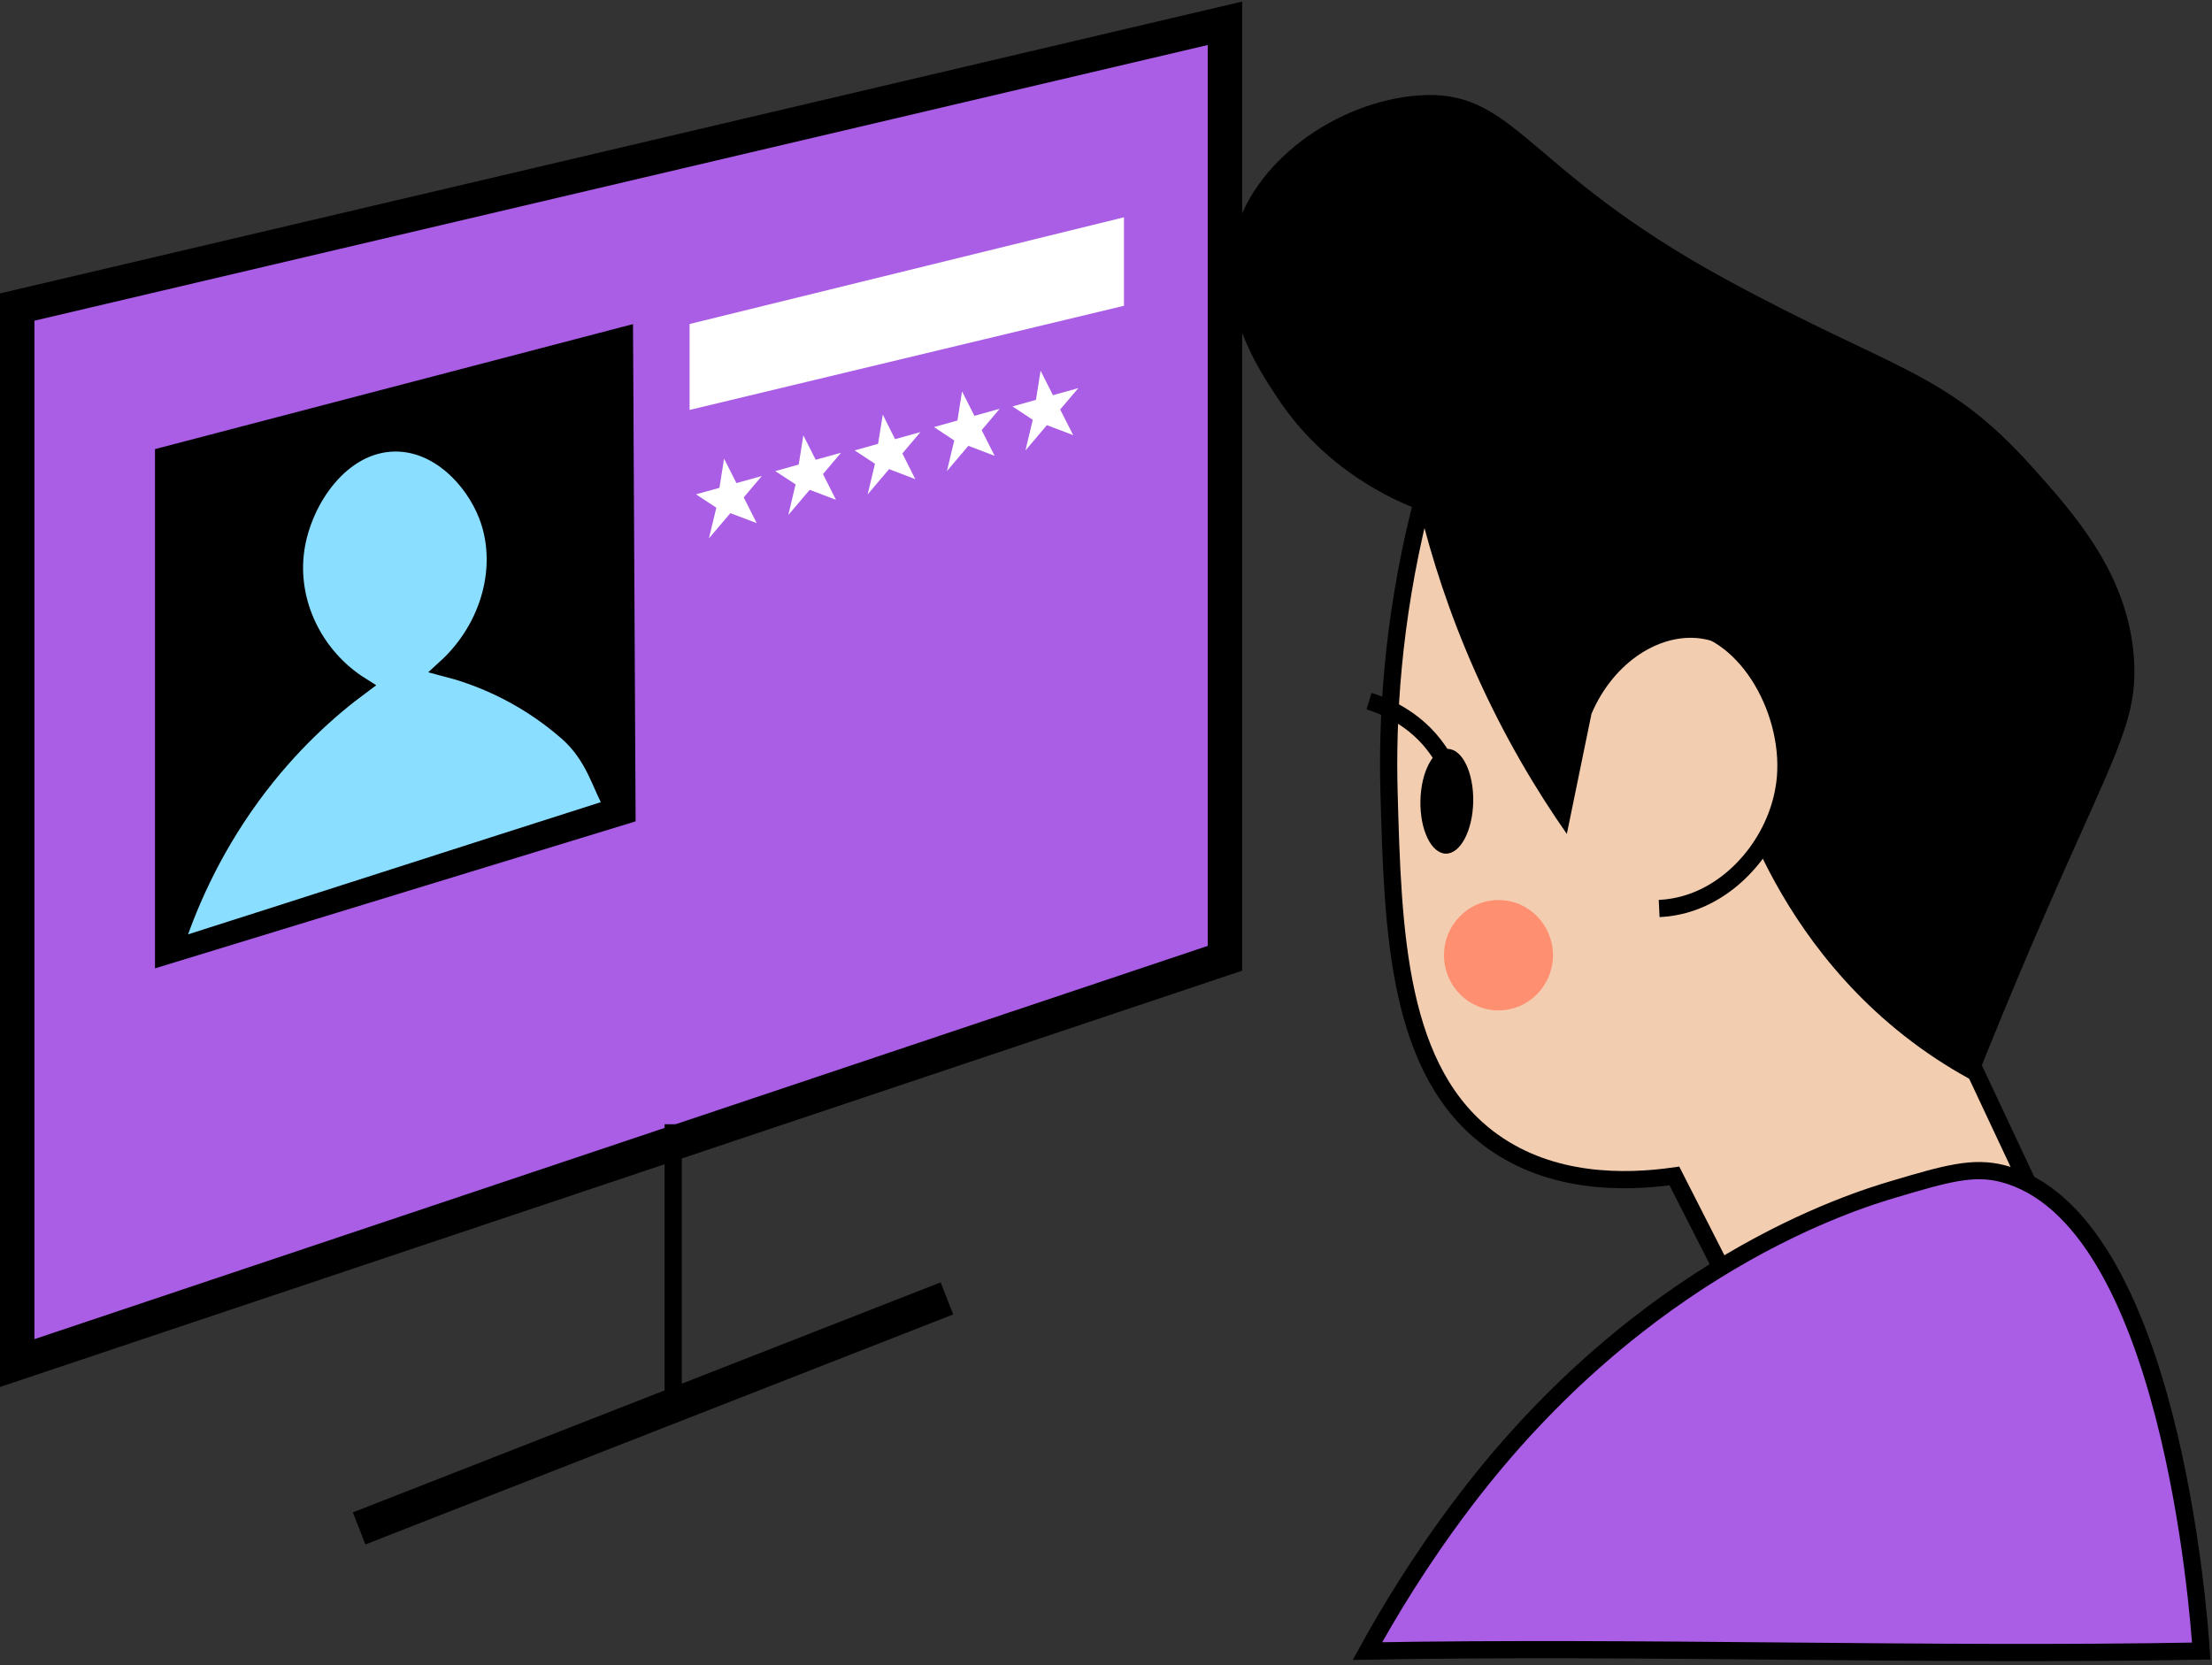 <svg width="514" height="387" viewBox="0 0 514 387" fill="none" xmlns="http://www.w3.org/2000/svg">
<rect x="0" y="0" width="514" height="387" fill="#333333" stroke="none"/>
<path d="M4 71.358L284.638 5.414V222.7L4 316.768V71.358Z" fill="#AA5DE5" stroke="black" stroke-width="8" stroke-miterlimit="10"/>
<path d="M156.43 261.273V324.585" stroke="black" stroke-width="4" stroke-miterlimit="10"/>
<path d="M83.448 355.198L220.036 301.742" stroke="black" stroke-width="8" stroke-miterlimit="10"/>
<path d="M36.016 104.354C36.016 144.589 36.016 184.805 36.016 225.04C73.25 213.66 110.464 202.26 147.697 190.88C147.502 152.367 147.306 113.834 147.091 75.32L35.997 104.374L36.016 104.354Z" fill="black"/>
<path d="M329.939 118.562C323.454 144.825 322.301 167.387 322.77 184.17C323.668 216.489 324.567 249.283 346.837 265.254C360.648 275.15 377.546 274.932 389.071 273.289C394.463 283.858 399.835 294.426 405.226 305.014C426.871 294.268 448.496 283.501 470.141 272.755C465.882 263.691 461.643 254.646 457.384 245.582C462.737 232.025 468.109 218.468 473.462 204.931C425.621 176.155 377.78 147.378 329.959 118.582L329.939 118.562Z" fill="#F3CDB0" stroke="black" stroke-width="4" stroke-miterlimit="10"/>
<path d="M367.524 157.503C368.735 155.86 377.682 144.084 390.047 144.678C405.304 145.41 416.185 164.568 414.896 180.559C413.86 193.443 404.816 205.417 393.486 209.533C390.36 210.681 387.547 211.038 385.535 211.136" fill="#F3CDB0"/>
<path d="M367.524 157.503C368.735 155.86 377.682 144.084 390.047 144.678C405.304 145.41 416.185 164.568 414.896 180.559C413.86 193.443 404.816 205.417 393.486 209.533C390.36 210.681 387.547 211.038 385.535 211.136" stroke="black" stroke-width="4" stroke-miterlimit="10"/>
<path d="M317.756 383.7C322.407 375.231 329.725 362.882 340.094 349.193C381.811 294.103 430.515 279.193 440.094 276.357C452.284 272.733 458.535 270.96 465.393 272.753C504.26 282.857 510.912 375.172 511.5 383.7C446.838 384.862 382.418 382.558 317.756 383.7Z" fill="#AA5DE5" stroke="black" stroke-width="4" stroke-miterlimit="10"/>
<path d="M329.937 118.562C323.432 116.088 307.96 109.181 296.943 92.615C292.45 85.867 283.092 71.775 286.511 56.022C290.574 37.359 310.988 23.624 329.351 22.199C352.246 20.418 353.848 39.219 400.966 64.868C440.66 86.48 452.127 86.065 472.365 108.686C482.231 119.709 494.831 133.821 495.905 153.711C496.667 167.881 491.08 175.817 474.553 213.935C467.501 230.183 462.168 243.404 458.965 251.439C454.257 248.945 449.295 245.878 444.255 242.078C425.189 227.71 414.503 209.957 408.701 197.647C409.737 195.094 411.163 191.195 412.12 186.267C413.663 178.39 415.382 169.939 411.456 161.766C410.714 160.242 405.771 150.307 395.965 148.506C386.197 146.705 375.023 153.631 369.808 165.902C367.893 175.204 365.998 184.506 364.084 193.807C357.208 183.971 349.589 171.404 342.791 156.105C336.637 142.252 332.613 129.427 329.937 118.542V118.562Z" fill="black"/>
<path d="M318.119 162.953C321.147 163.864 328.883 166.674 334.197 174.432C336.248 177.42 337.381 180.349 338.045 182.685" stroke="black" stroke-width="4" stroke-miterlimit="10"/>
<path d="M342.328 186.339C342.464 179.618 339.828 174.113 336.441 174.043C333.054 173.973 330.198 179.364 330.063 186.085C329.927 192.806 332.563 198.311 335.95 198.381C339.337 198.451 342.193 193.059 342.328 186.339Z" fill="black"/>
<path d="M40.519 220.26C43.449 211.255 48.782 198.292 58.55 184.933C67.418 172.801 76.854 164.588 83.886 159.383C72.986 152.535 66.969 139.948 68.727 127.717C70.407 116.06 79.393 103.057 91.759 102.938C101.917 102.839 109.946 111.468 113.149 119.583C117.74 131.18 114.048 145.667 103.577 155.226C110.063 156.909 121.022 160.748 131.727 170.07C138.349 175.849 139.569 182.822 142.519 187.592C107.415 198.774 75.623 209.078 40.519 220.26Z" fill="#8ADEFF" stroke="black" stroke-width="4" stroke-miterlimit="10"/>
<path d="M160.24 75.298L261.177 50.5V71.063L160.24 95.267V75.298Z" fill="white"/>
<path d="M172.821 115.591L175.829 121.568L169.715 119.252L164.733 125.11L166.453 117.986L161.725 114.878L167.175 113.374L168.25 106.586L171.121 112.266L177.021 110.623L172.821 115.591Z" fill="white"/>
<path d="M191.241 110.173L194.249 116.15L188.154 113.834L183.173 119.692L184.872 112.568L180.145 109.48L185.595 107.956L186.669 101.168L189.541 106.848L195.441 105.205L191.241 110.173Z" fill="white"/>
<path d="M209.682 105.38L212.691 111.357L206.596 109.022L201.615 114.9L203.314 107.775L198.587 104.668L204.037 103.144L205.131 96.356L207.983 102.055L213.882 100.413L209.682 105.38Z" fill="white"/>
<path d="M228.102 99.962L231.13 105.939L225.016 103.604L220.034 109.482L221.734 102.357L217.026 99.249L222.476 97.726L223.551 90.957L226.422 96.637L232.302 94.994L228.102 99.962Z" fill="white"/>
<path d="M246.35 95.165L249.378 101.122L243.263 98.807L238.282 104.685L239.981 97.56L235.273 94.453L240.724 92.929L241.798 86.141L244.67 91.841L250.569 90.198L246.35 95.165Z" fill="white"/>
<path d="M348.202 234.813C355.193 234.813 360.861 229.072 360.861 221.989C360.861 214.906 355.193 209.164 348.202 209.164C341.211 209.164 335.543 214.906 335.543 221.989C335.543 229.072 341.211 234.813 348.202 234.813Z" fill="#FF8F71"/>
</svg>
